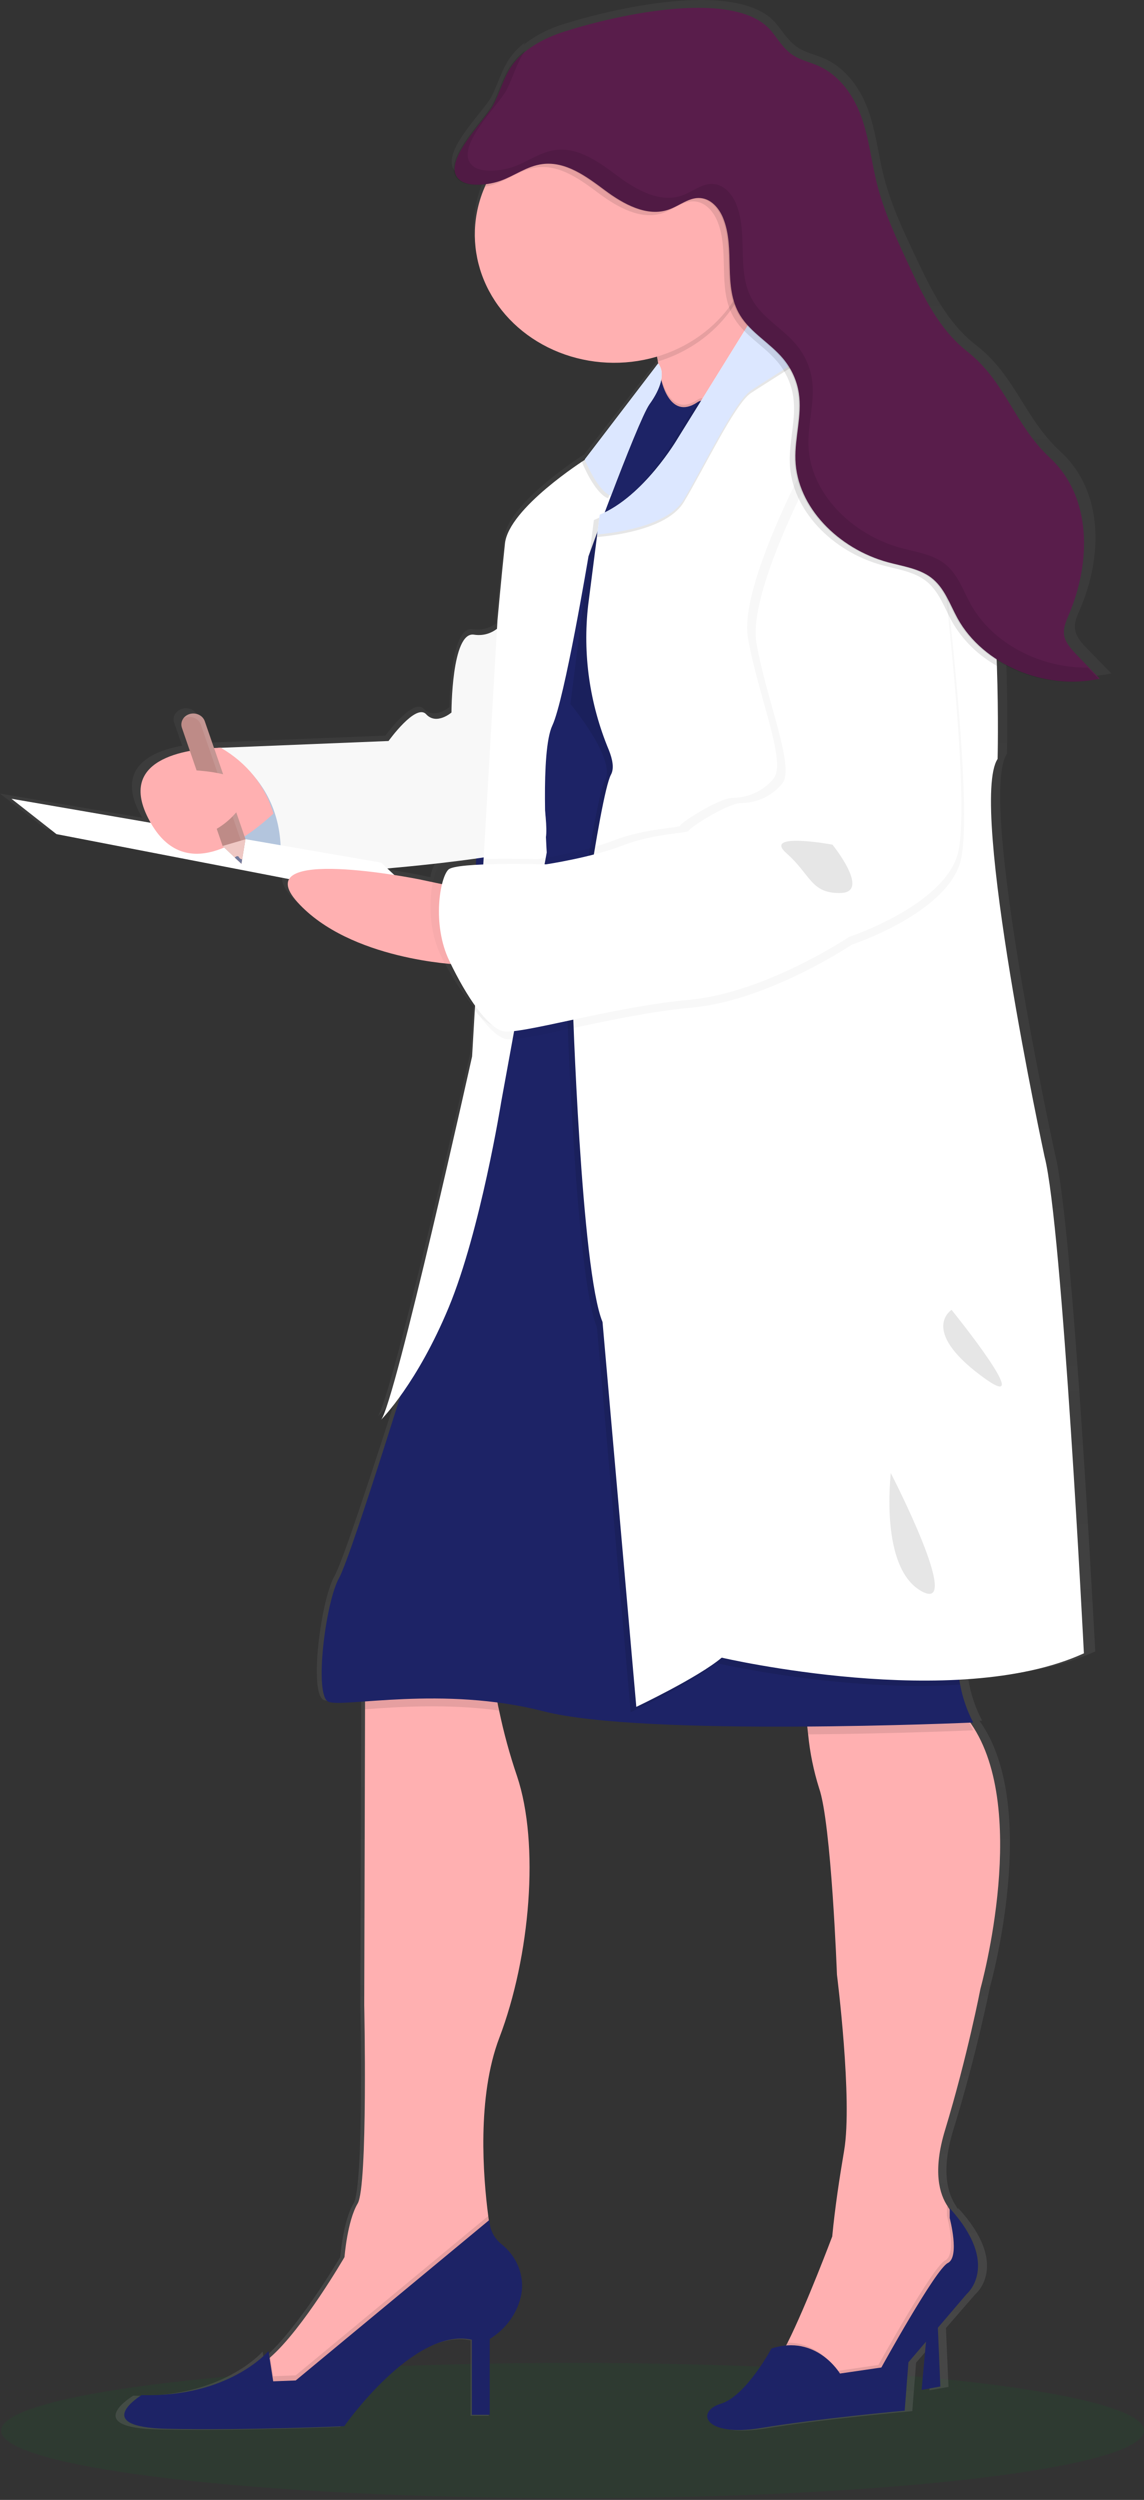 <svg width="217" height="474" viewBox="0 0 217 474" fill="none" xmlns="http://www.w3.org/2000/svg">
<rect x="0" y="0" width="217" height="474" fill="#333333" stroke="none"/>
<path opacity="0.1" d="M108.603 473.678C168.469 473.678 217 467.933 217 460.846C217 453.759 168.469 448.013 108.603 448.013C48.736 448.013 0.205 453.759 0.205 460.846C0.205 467.933 48.736 473.678 108.603 473.678Z" fill="#007E20"/>
<path opacity="0.1" d="M122.679 120.157H97.325V143.477H122.679V120.157Z" fill="#6C63FF"/>
<path opacity="0.1" d="M122.679 177.678H97.325V200.998H122.679V177.678Z" fill="#6C63FF"/>
<path opacity="0.1" d="M122.679 235.19H97.325V258.51H122.679V235.19Z" fill="#6C63FF"/>
<path opacity="0.1" d="M122.679 292.711H97.325V316.031H122.679V292.711Z" fill="#6C63FF"/>
<path d="M200.088 218.651C200.088 218.651 185.37 151.299 191.004 142.919C191.004 142.919 191.209 135.129 190.87 125.2C190.87 124.822 190.87 124.445 190.87 124.06C191.861 124.668 192.895 125.215 193.964 125.7C199.155 128.153 205.115 128.86 210.813 127.7L206.355 123.133C205.286 122.043 204.171 120.862 203.94 119.419C203.708 117.976 204.35 116.688 204.902 115.401C209.137 105.561 209.36 93.188 201.203 85.677C194.311 79.363 192.635 71.213 185.156 65.448C179.691 61.226 176.686 55.035 173.851 49.049C171.453 43.99 169.037 38.89 167.664 33.527C166.595 29.337 166.167 24.999 164.696 20.908C163.225 16.816 160.47 12.839 156.164 11.011C154.631 10.363 152.928 9.994 151.528 9.133C149.692 7.993 148.586 6.14 147.258 4.517C140.509 -3.683 117.91 1.146 107.212 4.476C104.303 5.314 101.61 6.686 99.295 8.51L99.393 8.362C99.474 8.239 99.572 8.116 99.661 7.993C98.49 8.864 97.478 9.902 96.665 11.068C95.105 13.339 94.454 15.988 93.153 18.448C91.584 21.359 82.856 29.485 86.609 32.756C86.872 32.976 87.174 33.153 87.501 33.281C88.91 33.82 90.461 33.963 91.958 33.691L91.798 34.044C90.516 36.93 89.859 40.019 89.863 43.137C89.863 56.609 101.943 67.531 116.858 67.531C119.662 67.534 122.449 67.138 125.122 66.359C125.184 66.67 125.238 66.982 125.3 67.293C125.3 67.416 125.345 67.539 125.363 67.662L124.89 68.269C124.867 68.232 124.84 68.196 124.81 68.162L110.814 86.153C108.674 87.538 96.353 95.738 95.658 101.888C94.927 108.62 94.196 116.5 94.196 116.5L94.098 118.189C93.486 118.659 92.771 119.001 92.001 119.193C91.232 119.384 90.426 119.419 89.64 119.296C85.272 118.64 85.272 134.055 85.272 134.055C85.272 134.055 82.366 136.515 80.369 134.383C78.372 132.251 73.094 139.475 73.094 139.475L40.02 140.787L39.262 140.828L37.479 135.753C37.287 135.217 36.873 134.773 36.327 134.517C35.781 134.26 35.148 134.212 34.563 134.383C34.425 134.425 34.291 134.477 34.162 134.539L34.038 134.605L33.806 134.752L33.69 134.851C33.626 134.904 33.566 134.961 33.511 135.023L33.404 135.138L33.351 135.187C33.145 135.449 33.009 135.751 32.953 136.07C32.897 136.389 32.924 136.716 33.03 137.024L34.563 141.378C28.18 142.558 21.654 145.887 26.977 155.055L0 150.471L8.728 157.211L53.784 165.763C53.187 166.747 53.579 168.174 55.442 170.183C63.466 178.85 78.087 181.203 83.97 181.81C85.524 185.007 87.465 188.033 89.756 190.83L89.248 199.464C89.248 199.464 74.351 265.275 71.623 268.612C73 267.177 74.261 265.65 75.394 264.045C71.07 277.566 65.026 296.073 63.439 298.844C60.889 303.272 58.527 321.189 61.433 322.336C62.325 322.689 64.874 322.517 68.512 322.263V323.747L68.351 379.989C68.351 379.989 69.082 414.485 67.076 417.773C65.071 421.061 64.536 427.957 64.536 427.957C64.536 427.957 56.512 441.56 50.156 447.029C50.112 447.072 50.065 447.11 50.013 447.144L49.817 445.865C49.817 445.865 42.177 454.737 25.274 454.237C25.274 454.237 15.102 460.321 30.186 460.649C45.27 460.977 64.536 460.157 64.536 460.157C64.536 460.157 77.989 441.298 89.257 443.758V458.05H92.707V443.528C94.307 442.559 95.677 441.302 96.732 439.831C97.788 438.361 98.508 436.709 98.85 434.976C99.145 433.189 98.928 431.362 98.222 429.675C97.515 427.988 96.343 426.5 94.82 425.357C94.136 424.789 93.587 424.096 93.208 423.322C92.829 422.549 92.628 421.712 92.618 420.864L92.493 420.962C92.493 420.675 92.413 420.38 92.377 420.077C91.388 412.697 90.148 397.47 94.526 386.204C100.526 370.756 102.344 349.24 97.976 336.432C96.566 332.338 95.409 328.174 94.508 323.96C94.401 323.427 94.303 322.919 94.214 322.443C97.2 322.815 100.157 323.362 103.066 324.083C113.185 326.65 135.321 327.125 154.221 326.986C154.265 327.461 154.319 327.962 154.381 328.462C154.718 331.938 155.423 335.377 156.485 338.728C158.856 345.287 159.944 374.208 159.944 374.208C159.944 374.208 163.002 397.987 161.335 407.662C160.443 413.041 159.552 418.445 159.044 423.873V423.98C159.044 423.98 154.033 437.099 150.369 444.225C150.28 444.405 150.182 444.586 150.093 444.758C149.116 444.84 148.155 445.035 147.231 445.34C147.231 445.34 142.319 454.36 137.425 455.852C132.53 457.344 134.153 462.256 145.234 460.452C156.316 458.648 173.049 457.172 173.049 457.172L173.771 447.972L177.177 444.053L176.285 453.228L179.914 452.572L179.432 441.412L185.004 435C185.004 435 191.735 429.49 181.732 418.65V418.888C181.625 418.732 181.527 418.568 181.411 418.412V418.363C179.753 416.002 178.434 411.598 180.85 403.784C185.218 389.664 187.759 376.848 187.759 376.848C187.759 376.848 197.512 342.516 185.789 326.272H186.306C185.104 323.987 184.255 321.558 183.783 319.057C183.723 318.761 183.67 318.458 183.622 318.146C192.297 317.687 200.81 316.244 207.755 313.128C207.728 313.095 203.547 231.623 200.088 218.651ZM89.961 161.828V161.992L88.178 162.074L89.961 161.828ZM83.846 162.607C83.552 162.666 83.278 162.787 83.043 162.959C82.277 163.957 81.795 165.116 81.644 166.329L78.862 165.755C78.862 165.755 76.91 165.37 74.102 164.935L72.773 163.705C76.428 163.427 80.226 163.017 83.846 162.607Z" fill="url(#paint0_linear_32_353)"/>
<path d="M175.875 441.527L174.814 453.146L178.371 452.49L177.836 439.887L175.875 441.527Z" fill="#1D2366"/>
<path d="M94.722 386.36C90.434 397.593 91.646 412.755 92.609 420.118C92.966 422.84 93.295 424.497 93.295 424.497C93.295 424.497 86.886 437.928 86.351 438.436C85.816 438.944 67.487 449.235 67.487 449.235L54.676 456.115C54.676 456.115 41.678 450.875 47.909 449.071C49.182 448.601 50.329 447.882 51.27 446.964C57.511 441.511 65.347 427.957 65.347 427.957C65.347 427.957 65.882 421.077 67.843 417.806C69.804 414.534 69.091 380.153 69.091 380.153L69.243 324.108V316.802L93.625 316.966C93.779 319.446 94.131 321.913 94.677 324.345C95.552 328.545 96.686 332.695 98.074 336.776C102.371 349.56 100.588 370.969 94.722 386.36Z" fill="#FFB0B1"/>
<path opacity="0.1" d="M93.295 424.496C93.295 424.496 86.886 437.927 86.351 438.436C85.816 438.944 67.487 449.235 67.487 449.235L54.676 456.114C54.676 456.114 41.678 450.875 47.909 449.071C49.182 448.601 50.329 447.882 51.27 446.964L51.823 450.547L56.093 450.383L92.645 420.134C92.966 422.84 93.295 424.496 93.295 424.496Z" fill="black"/>
<path d="M92.85 420.897L56.093 451.351L51.823 451.515L50.931 445.775C50.931 445.775 43.461 454.614 26.861 454.122C26.861 454.122 16.894 460.182 31.666 460.51C46.438 460.838 65.302 460.018 65.302 460.018C65.302 460.018 78.479 441.158 89.507 443.618V457.861H92.894V443.487C94.469 442.512 95.814 441.254 96.847 439.788C97.879 438.323 98.579 436.68 98.903 434.959C99.197 433.187 98.989 431.375 98.3 429.698C97.612 428.02 96.466 426.534 94.972 425.382C94.305 424.807 93.772 424.112 93.407 423.341C93.042 422.57 92.853 421.738 92.85 420.897Z" fill="#1D2366"/>
<path d="M179.263 403.874C176.892 411.664 178.184 416.051 179.807 418.404V418.453C181.888 421.359 183.335 424.609 184.068 428.022L184.211 428.76L167.486 451.187L158.411 454.466C158.411 454.466 143.817 449.883 146.482 448.571C147.151 448.251 148.194 446.546 149.389 444.192C152.955 437.1 157.876 424.013 157.876 424.013V423.906C158.393 418.503 159.213 413.115 160.122 407.753C161.754 398.102 158.758 374.413 158.758 374.413C158.758 374.413 157.689 345.607 155.371 339.056C154.324 335.725 153.629 332.309 153.294 328.855C152.812 324.756 152.705 321.377 152.705 321.377C152.705 321.377 162.316 309.078 179.932 322.361C181.34 323.421 182.58 324.657 183.613 326.035C195.782 341.959 185.985 377.037 185.985 377.037C185.985 377.037 183.533 389.796 179.263 403.874Z" fill="#FFB0B1"/>
<path opacity="0.1" d="M184.237 428.76L167.513 451.186L158.437 454.466C158.437 454.466 143.844 449.883 146.509 448.571C147.178 448.251 148.221 446.545 149.415 444.192C155.593 444.143 158.794 449.555 158.794 449.555L166.621 448.407C166.621 448.407 176.945 429.744 179.263 428.604C181.581 427.465 179.619 420.085 179.619 420.085V418.207C179.682 418.273 179.735 418.347 179.807 418.412V418.461C181.888 421.367 183.335 424.617 184.068 428.03L184.237 428.76Z" fill="black"/>
<path d="M159.329 450.038C159.329 450.038 154.871 442.511 146.331 445.291C146.331 445.291 141.526 454.311 136.72 455.77C131.915 457.23 133.52 462.149 144.378 460.354C155.237 458.558 171.605 457.074 171.605 457.074L172.318 447.898L183.355 434.967C183.355 434.967 189.934 429.482 180.145 418.683V420.561C180.145 420.561 182.107 427.94 179.789 429.08C177.471 430.22 167.183 448.891 167.183 448.891L159.329 450.038Z" fill="#1D2366"/>
<path opacity="0.1" d="M93.652 316.949C93.806 319.43 94.157 321.896 94.704 324.329C84.666 322.976 75.35 323.648 69.243 324.091V316.785L93.652 316.949Z" fill="black"/>
<path opacity="0.1" d="M184.603 328.076C184.603 328.076 170.339 328.716 153.329 328.847C152.848 324.747 152.741 321.369 152.741 321.369C152.741 321.369 162.351 309.069 179.967 322.353C181.376 323.412 182.615 324.649 183.649 326.026C183.925 326.725 184.244 327.41 184.603 328.076Z" fill="black"/>
<path d="M184.603 326.6C184.603 326.6 122.126 329.38 103.084 324.469C84.042 319.557 65.169 323.813 62.325 322.673C59.481 321.533 61.79 303.682 64.286 299.263C66.782 294.843 80.476 250.147 80.476 250.147L93.652 186.96L107.533 183.442L108.513 183.188L132.7 177.054L150.423 172.553C150.423 172.553 185.664 299.099 182.641 308.43C181.544 312.003 181.367 315.762 182.124 319.409C182.586 321.9 183.42 324.32 184.603 326.6Z" fill="#1D2366"/>
<path d="M47.722 143.747C47.722 143.747 35.241 156.047 44.691 162.902C54.141 169.757 60.354 163.558 60.354 163.558L47.722 143.747Z" fill="#C7DAF5"/>
<path opacity="0.1" d="M47.722 143.747C47.722 143.747 35.241 156.047 44.691 162.902C54.141 169.757 60.354 163.558 60.354 163.558L47.722 143.747Z" fill="black"/>
<path d="M148.56 62.882C148.56 62.882 147.098 64.161 144.896 66.047C141.757 68.745 137.113 72.689 132.994 75.993C127.288 80.561 122.581 83.914 124.266 81.052C125.951 78.191 125.63 73.205 124.792 68.54C124.73 68.228 124.676 67.917 124.614 67.613C123.92 64.187 123 60.802 121.859 57.478C121.859 57.478 131.077 46.524 136.177 42.202C138.076 40.562 139.404 39.89 139.484 41.03C139.573 42.563 140.821 45.95 142.373 49.541C142.417 49.656 142.462 49.763 142.515 49.877C143.549 52.337 144.717 54.863 145.742 57.044C147.311 60.389 148.56 62.882 148.56 62.882Z" fill="#FFB0B1"/>
<path opacity="0.1" d="M142.515 49.877C141.649 54.163 139.547 58.156 136.429 61.438C133.312 64.722 129.293 67.174 124.792 68.54C124.083 64.797 123.103 61.101 121.859 57.478C121.859 57.478 139.217 36.856 139.484 41.03C139.547 42.612 140.902 46.122 142.515 49.877Z" fill="black"/>
<path opacity="0.1" d="M123.063 74.05L125.309 71.139C125.309 71.139 126.798 79.486 132.272 75.805C137.746 72.123 138.013 103.512 138.013 103.512L132.138 184.303L89.685 181.966L90.888 142.927L95.694 123.248L107.577 94.639L114.647 85.185L123.063 74.05Z" fill="black"/>
<path d="M138.013 104.012L132.664 177.063L132.102 184.803L108.433 183.499L107.542 183.45L89.712 182.466L90.915 143.419L95.72 123.74L107.604 95.131L114.674 85.677L123.089 74.501L125.336 71.598C125.336 71.598 126.825 79.946 132.299 76.264L132.414 76.19C137.763 73.074 138.013 104.012 138.013 104.012Z" fill="#1D2366"/>
<path d="M96.318 116.901C96.318 116.901 94.187 121.001 89.908 120.337C85.629 119.673 85.638 135.097 85.638 135.097C85.638 135.097 82.794 137.557 80.832 135.425C78.871 133.293 73.7 140.5 73.7 140.5L41.303 141.812C41.303 141.812 55.719 147.872 52.893 166.206C52.893 166.206 101.836 163.418 103.441 159.163C105.045 154.907 96.318 116.901 96.318 116.901Z" fill="white"/>
<path opacity="0.03" d="M96.318 116.901C96.318 116.901 94.187 121.001 89.908 120.337C85.629 119.673 85.638 135.097 85.638 135.097C85.638 135.097 82.794 137.557 80.832 135.425C78.871 133.293 73.7 140.5 73.7 140.5L41.303 141.812C41.303 141.812 55.719 147.872 52.893 166.206C52.893 166.206 101.836 163.418 103.441 159.163C105.045 154.907 96.318 116.901 96.318 116.901Z" fill="black"/>
<path d="M2.166 151.447L10.707 158.154L81.01 171.741L72.291 163.558L2.166 151.447Z" fill="white"/>
<path d="M123.196 76.633C122.029 78.273 118.685 86.669 115.895 94C113.568 100.108 111.625 105.479 111.625 105.479C111.625 105.479 107.087 132.653 104.769 137.565C102.451 142.476 103.708 161.631 103.708 161.631L95.07 208.935C95.07 208.935 91.156 233.329 85.112 247.9C79.147 262.241 72.506 268.965 72.301 269.178C74.975 265.849 89.551 200.301 89.551 200.301L94.365 117.631C94.365 117.631 95.07 109.776 95.783 103.06C96.496 96.345 110.938 87.178 110.938 87.178L124.864 68.966C126.263 70.688 125.327 73.689 123.196 76.633Z" fill="white"/>
<path d="M86.885 182.876C86.885 182.876 66.381 182.056 56.45 171.085C46.518 160.114 79.406 166.706 79.406 166.706L87.955 168.51L86.885 182.876Z" fill="#FFB0B1"/>
<path opacity="0.1" d="M182.642 308.438C181.544 312.011 181.367 315.77 182.125 319.417C159.757 320.877 135.829 315.318 135.829 315.318C131.372 319.089 119.63 324.649 119.63 324.649L113.229 251.672C109.137 241.832 107.533 190.281 107.533 190.281C107.533 190.281 107.898 187.583 108.424 183.54C108.424 183.442 108.424 183.335 108.469 183.237C110.065 171.946 113.229 150.75 114.781 147.888C116.92 143.952 108.201 133.481 108.201 133.481L112.169 102.363L112.65 98.608C121.012 95.172 127.422 84.201 127.422 84.201L132.343 76.272C137.692 73.115 137.969 104.053 137.969 104.053L132.62 177.104L150.343 172.602C150.343 172.602 185.664 299.107 182.642 308.438Z" fill="black"/>
<path d="M205.598 313.481C181.215 324.616 136.899 314.301 136.899 314.301C132.441 318.073 120.7 323.632 120.7 323.632L114.29 250.655C110.207 240.815 108.602 189.264 108.602 189.264C108.602 189.264 113.755 150.799 115.895 146.871C116.519 145.723 116.216 144.018 115.476 142.181C111.838 133.439 110.5 124.029 111.571 114.72L113.283 101.347L113.755 97.599C122.126 94.156 128.536 83.184 128.536 83.184L132.994 76.001L141.196 62.767L145.083 56.503L145.742 57.052L150.779 61.25C150.779 61.25 152.919 62.89 156.128 65.35C163.109 70.762 175.171 80.29 181.393 86.12C186.867 91.253 188.597 111.219 189.096 126.249C189.426 136.146 189.23 143.903 189.23 143.903C183.711 152.259 198.145 219.34 198.145 219.34C201.506 232.304 205.598 313.481 205.598 313.481Z" fill="white"/>
<path opacity="0.03" d="M158.794 83.02C158.794 83.02 142.061 112.318 144.004 123.453C145.948 134.588 151.475 147.191 148.809 150.135C147.894 151.25 146.71 152.155 145.35 152.78C143.991 153.404 142.493 153.731 140.973 153.735C138.299 153.899 131.167 158.482 131.167 158.974C131.167 159.466 124.578 159.466 118.686 161.762C112.793 164.058 104.092 165.362 104.092 165.362C104.092 165.362 87.153 164.87 85.575 166.346C83.997 167.822 82.375 176.653 85.754 183.696C89.132 190.74 92.886 195.996 95.721 196.955C98.555 197.915 116.546 192.372 131.14 191.06C145.734 189.748 161.576 179.113 161.576 179.113C161.576 179.113 179.022 173.373 182.08 163.722C185.138 154.071 178.345 101.027 178.345 101.027C178.345 101.027 173.21 76.305 158.794 83.02Z" fill="black"/>
<path opacity="0.03" d="M156.654 80.561C156.654 80.561 139.921 109.866 141.882 120.993C143.844 132.12 149.353 144.731 146.679 147.683C145.766 148.8 144.584 149.706 143.226 150.331C141.867 150.955 140.37 151.281 138.851 151.283C136.177 151.447 129.045 156.03 129.045 156.522C129.045 157.014 122.456 157.014 116.564 159.302C110.671 161.59 101.97 162.902 101.97 162.902C101.97 162.902 85.031 162.41 83.462 163.886C81.893 165.362 80.253 174.201 83.641 181.236C87.028 188.272 90.772 193.536 93.608 194.495C96.442 195.455 114.433 189.912 129.027 188.608C143.621 187.304 159.463 176.653 159.463 176.653C159.463 176.653 176.9 170.913 179.923 161.27C182.945 151.627 176.187 98.567 176.187 98.567C176.187 98.567 171.07 73.853 156.654 80.561Z" fill="black"/>
<path d="M158.268 81.544C158.268 81.544 141.534 110.85 143.496 121.977C145.457 133.104 150.967 145.715 148.301 148.659C147.388 149.778 146.205 150.687 144.845 151.313C143.485 151.939 141.986 152.266 140.465 152.267C137.79 152.431 130.658 157.014 130.658 157.498C130.658 157.982 124.079 157.99 118.177 160.286C112.275 162.582 103.583 163.886 103.583 163.886C103.583 163.886 86.645 163.394 85.067 164.87C83.489 166.346 81.866 175.185 85.245 182.22C88.624 189.256 92.377 194.52 95.212 195.479C98.047 196.438 116.038 190.895 130.631 189.584C145.225 188.272 161.067 177.637 161.067 177.637C161.067 177.637 178.514 171.897 181.572 162.246C184.63 152.595 177.881 99.551 177.881 99.551C177.881 99.551 172.675 74.87 158.268 81.544Z" fill="white"/>
<path opacity="0.1" d="M157.903 160.147C157.903 160.147 144.53 157.687 149.184 161.787C153.837 165.887 153.811 169.478 159.507 169.314C165.204 169.15 157.903 160.147 157.903 160.147Z" fill="black"/>
<path opacity="0.1" d="M180.502 248.359C180.502 248.359 174.458 252.123 186.02 260.798C197.583 269.473 180.502 248.359 180.502 248.359Z" fill="black"/>
<path opacity="0.1" d="M168.966 279.296C168.966 279.788 166.826 297.336 174.832 301.723C182.838 306.109 168.966 279.296 168.966 279.296Z" fill="black"/>
<path d="M41.856 141.771C35.401 141.976 21.458 143.788 28.688 156.194C35.08 167.174 45.823 159.835 51.867 154.267C50.393 149.077 46.809 144.604 41.856 141.771Z" fill="#FFB0B1"/>
<path opacity="0.1" d="M156.128 65.85C149.281 70.155 143.54 73.788 142.417 74.542C139.35 76.633 133.502 88.908 129.731 95.172C126.727 100.215 116.965 101.511 113.283 101.831L113.755 98.083C122.126 94.639 128.536 83.668 128.536 83.668L145.083 56.986L150.779 61.751C150.779 61.751 152.919 63.39 156.128 65.85Z" fill="black"/>
<path d="M156.128 65.358C149.281 69.663 143.54 73.296 142.417 74.058C139.35 76.141 133.502 88.416 129.731 94.68C126.727 99.723 116.965 101.019 113.283 101.338L113.755 97.591C122.126 94.147 128.536 83.176 128.536 83.176L145.083 56.494L150.779 61.242C150.779 61.242 152.919 62.865 156.128 65.358Z" fill="#DCE7FF"/>
<path d="M142.952 44.465C142.956 49.388 141.333 54.195 138.298 58.249C134.714 63.043 129.381 66.496 123.266 67.983C117.151 69.469 110.659 68.89 104.968 66.351C99.277 63.811 94.764 59.48 92.249 54.142C89.734 48.804 89.382 42.813 91.258 37.257C93.133 31.701 97.112 26.948 102.473 23.859C107.833 20.771 114.22 19.552 120.473 20.424C126.727 21.296 132.434 24.201 136.558 28.612C140.682 33.023 142.951 38.648 142.952 44.465Z" fill="#FFB0B1"/>
<path opacity="0.1" d="M189.096 126.257C185.476 124.209 182.527 121.296 180.565 117.828C179.076 115.122 178.086 111.998 175.545 110.079C173.254 108.357 170.196 107.939 167.344 107.169C157.965 104.618 150.102 96.747 149.808 87.76C149.665 83.529 151.1 79.306 150.45 75.116C150.08 72.745 149.054 70.5 147.472 68.597C146.686 67.687 145.825 66.835 144.896 66.047C143.648 64.965 142.337 63.915 141.196 62.767C140.477 62.056 139.849 61.272 139.324 60.43C138.9 59.741 138.556 59.013 138.298 58.257C136.515 53.239 138.138 47.286 136.177 42.211L136.07 41.932C135.33 40.128 133.823 38.324 131.728 38.184C129.633 38.045 127.841 39.644 125.844 40.357C121.663 41.85 117.152 39.308 113.666 36.717C110.181 34.126 106.249 31.166 101.818 31.74C98.885 32.125 96.567 33.962 93.866 34.913C93.256 35.13 92.627 35.297 91.985 35.413C94.271 30.169 98.471 25.822 103.864 23.117C109.256 20.412 115.505 19.519 121.535 20.591C127.566 21.663 133.003 24.634 136.911 28.992C140.819 33.35 142.955 38.824 142.952 44.474C142.955 46.18 142.761 47.881 142.373 49.549C142.417 49.664 142.462 49.771 142.515 49.886C143.549 52.345 144.717 54.871 145.743 57.052L150.779 61.25C150.779 61.25 152.919 62.89 156.128 65.35C163.109 70.762 175.171 80.29 181.394 86.12C186.867 91.269 188.579 111.227 189.096 126.257Z" fill="black"/>
<path d="M93.554 19.932C94.829 17.546 95.462 14.873 96.987 12.61C99.224 9.33 103.129 7.231 107.141 5.96C117.616 2.639 139.752 -2.183 146.367 5.96C147.668 7.6 148.747 9.42 150.548 10.552C151.921 11.413 153.579 11.781 155.086 12.429C159.302 14.25 161.995 18.218 163.43 22.269C164.865 26.32 165.293 30.665 166.345 34.839C167.691 40.194 170.054 45.269 172.407 50.312C175.18 56.265 178.122 62.439 183.471 66.646C190.772 72.385 192.386 80.511 199.161 86.809C207.185 94.287 206.926 106.627 202.79 116.426C202.246 117.713 201.631 119.058 201.845 120.427C202.059 121.797 203.164 123.043 204.207 124.134L208.593 128.685C198.216 130.989 186.475 126.003 181.643 117.254C180.154 114.548 179.165 111.432 176.615 109.505C174.333 107.783 171.266 107.374 168.422 106.603C159.044 104.044 151.181 96.165 150.887 87.178C150.744 82.955 152.179 78.732 151.528 74.55C151.166 72.163 150.137 69.903 148.542 67.99C146.09 65.047 142.391 63.071 140.394 59.791C137.015 54.305 139.582 47.18 137.149 41.292C136.4 39.488 134.902 37.684 132.807 37.545C130.712 37.406 128.92 39.005 126.914 39.718C122.742 41.21 118.231 38.676 114.745 36.077C111.259 33.478 107.328 30.526 102.888 31.108C99.955 31.485 97.646 33.322 94.945 34.282C92.948 34.987 88.9 35.618 87.153 34.068C83.462 30.944 92.012 22.851 93.554 19.932Z" fill="#591D4B"/>
<path opacity="0.1" d="M184.121 114.548C182.624 111.842 181.643 108.726 179.093 106.808C176.811 105.086 173.744 104.668 170.892 103.897C161.522 101.347 153.659 93.467 153.356 84.48C153.213 80.257 154.648 76.026 154.007 71.844C153.633 69.472 152.605 67.228 151.02 65.325C148.56 62.382 144.86 60.406 142.872 57.126C139.493 51.648 142.061 44.523 139.618 38.627C138.878 36.831 137.371 35.028 135.285 34.88C133.199 34.732 131.389 36.348 129.392 37.061C125.22 38.553 120.7 36.011 117.223 33.42C113.746 30.829 109.797 27.869 105.366 28.443C102.433 28.829 100.115 30.665 97.423 31.616C95.426 32.322 91.37 32.961 89.623 31.412C85.95 28.132 94.499 20.055 96.032 17.152C97.307 14.758 97.94 12.093 99.474 9.83C99.554 9.707 99.643 9.584 99.732 9.461C98.585 10.335 97.595 11.37 96.799 12.528C95.275 14.791 94.642 17.447 93.367 19.85C91.825 22.753 83.275 30.854 86.957 34.109C88.74 35.667 92.752 35.028 94.749 34.322C97.423 33.363 99.759 31.526 102.692 31.149C107.149 30.567 111.072 33.527 114.549 36.118C118.026 38.709 122.572 41.251 126.727 39.759C128.724 39.045 130.471 37.438 132.611 37.586C134.75 37.733 136.177 39.529 136.952 41.333C139.386 47.221 136.818 54.346 140.197 59.832C142.194 63.054 145.894 65.071 148.346 68.031C149.941 69.944 150.97 72.204 151.332 74.591C151.983 78.773 150.548 82.996 150.69 87.219C150.984 96.238 158.847 104.085 168.226 106.644C171.052 107.414 174.137 107.824 176.419 109.546C178.978 111.473 179.985 114.589 181.447 117.295C186.279 126.044 198.02 131.03 208.397 128.725L206.329 126.577C197.334 126.7 188.231 121.993 184.121 114.548Z" fill="black"/>
<path opacity="0.1" d="M122.662 77.125C121.494 78.765 118.151 87.161 115.36 94.492C112.748 93.557 110.377 87.596 110.377 87.596L124.302 69.376C125.728 71.18 124.792 74.173 122.662 77.125Z" fill="black"/>
<path d="M123.196 76.633C122.029 78.273 118.685 86.669 115.895 94C113.283 93.073 110.912 87.104 110.912 87.104L124.837 68.892C126.263 70.688 125.327 73.689 123.196 76.633Z" fill="#DCE7FF"/>
<path d="M42.23 160.401L34.51 138.008C34.419 137.745 34.384 137.469 34.409 137.195C34.434 136.92 34.518 136.653 34.656 136.409C34.793 136.164 34.982 135.947 35.211 135.77C35.44 135.592 35.705 135.458 35.99 135.375C36.565 135.21 37.187 135.261 37.721 135.516C38.255 135.771 38.658 136.21 38.843 136.737L46.563 159.105L45.796 163.787L42.23 160.401Z" fill="#BE8B87"/>
<path opacity="0.1" d="M35.241 136.04C35.817 135.872 36.441 135.921 36.978 136.176C37.514 136.432 37.919 136.872 38.103 137.401L45.823 159.77L45.244 163.279L45.805 163.82L46.572 159.138L38.807 136.769C38.623 136.242 38.22 135.804 37.685 135.549C37.151 135.294 36.529 135.243 35.954 135.408C35.471 135.552 35.053 135.841 34.769 136.228C34.92 136.153 35.078 136.09 35.241 136.04Z" fill="white"/>
<path d="M42.23 160.401L46.563 159.138L45.93 162.976L45.797 163.82L44.531 162.607L42.23 160.401Z" fill="#EFC8C4"/>
<path d="M44.531 162.607C44.606 162.519 44.7 162.446 44.807 162.393C44.87 162.357 44.942 162.338 45.017 162.338C45.091 162.338 45.163 162.357 45.226 162.393C45.287 162.461 45.338 162.535 45.378 162.615C45.437 162.705 45.517 162.782 45.612 162.841C45.708 162.899 45.817 162.937 45.93 162.951L45.797 163.771L44.531 162.607Z" fill="#727A9C"/>
<path d="M34.466 145.961C34.466 145.961 49.951 145.879 46.305 151.939C42.658 157.998 36.962 158.728 36.962 158.728L34.466 145.961Z" fill="#FFB0B1"/>
<defs>
<linearGradient id="paint0_linear_32_353" x1="105.375" y1="460.846" x2="105.375" y2="0.023" gradientUnits="userSpaceOnUse">
<stop stop-color="#808080" stop-opacity="0.25"/>
<stop offset="0.54" stop-color="#808080" stop-opacity="0.12"/>
<stop offset="1" stop-color="#808080" stop-opacity="0.1"/>
</linearGradient>
</defs>
</svg>
